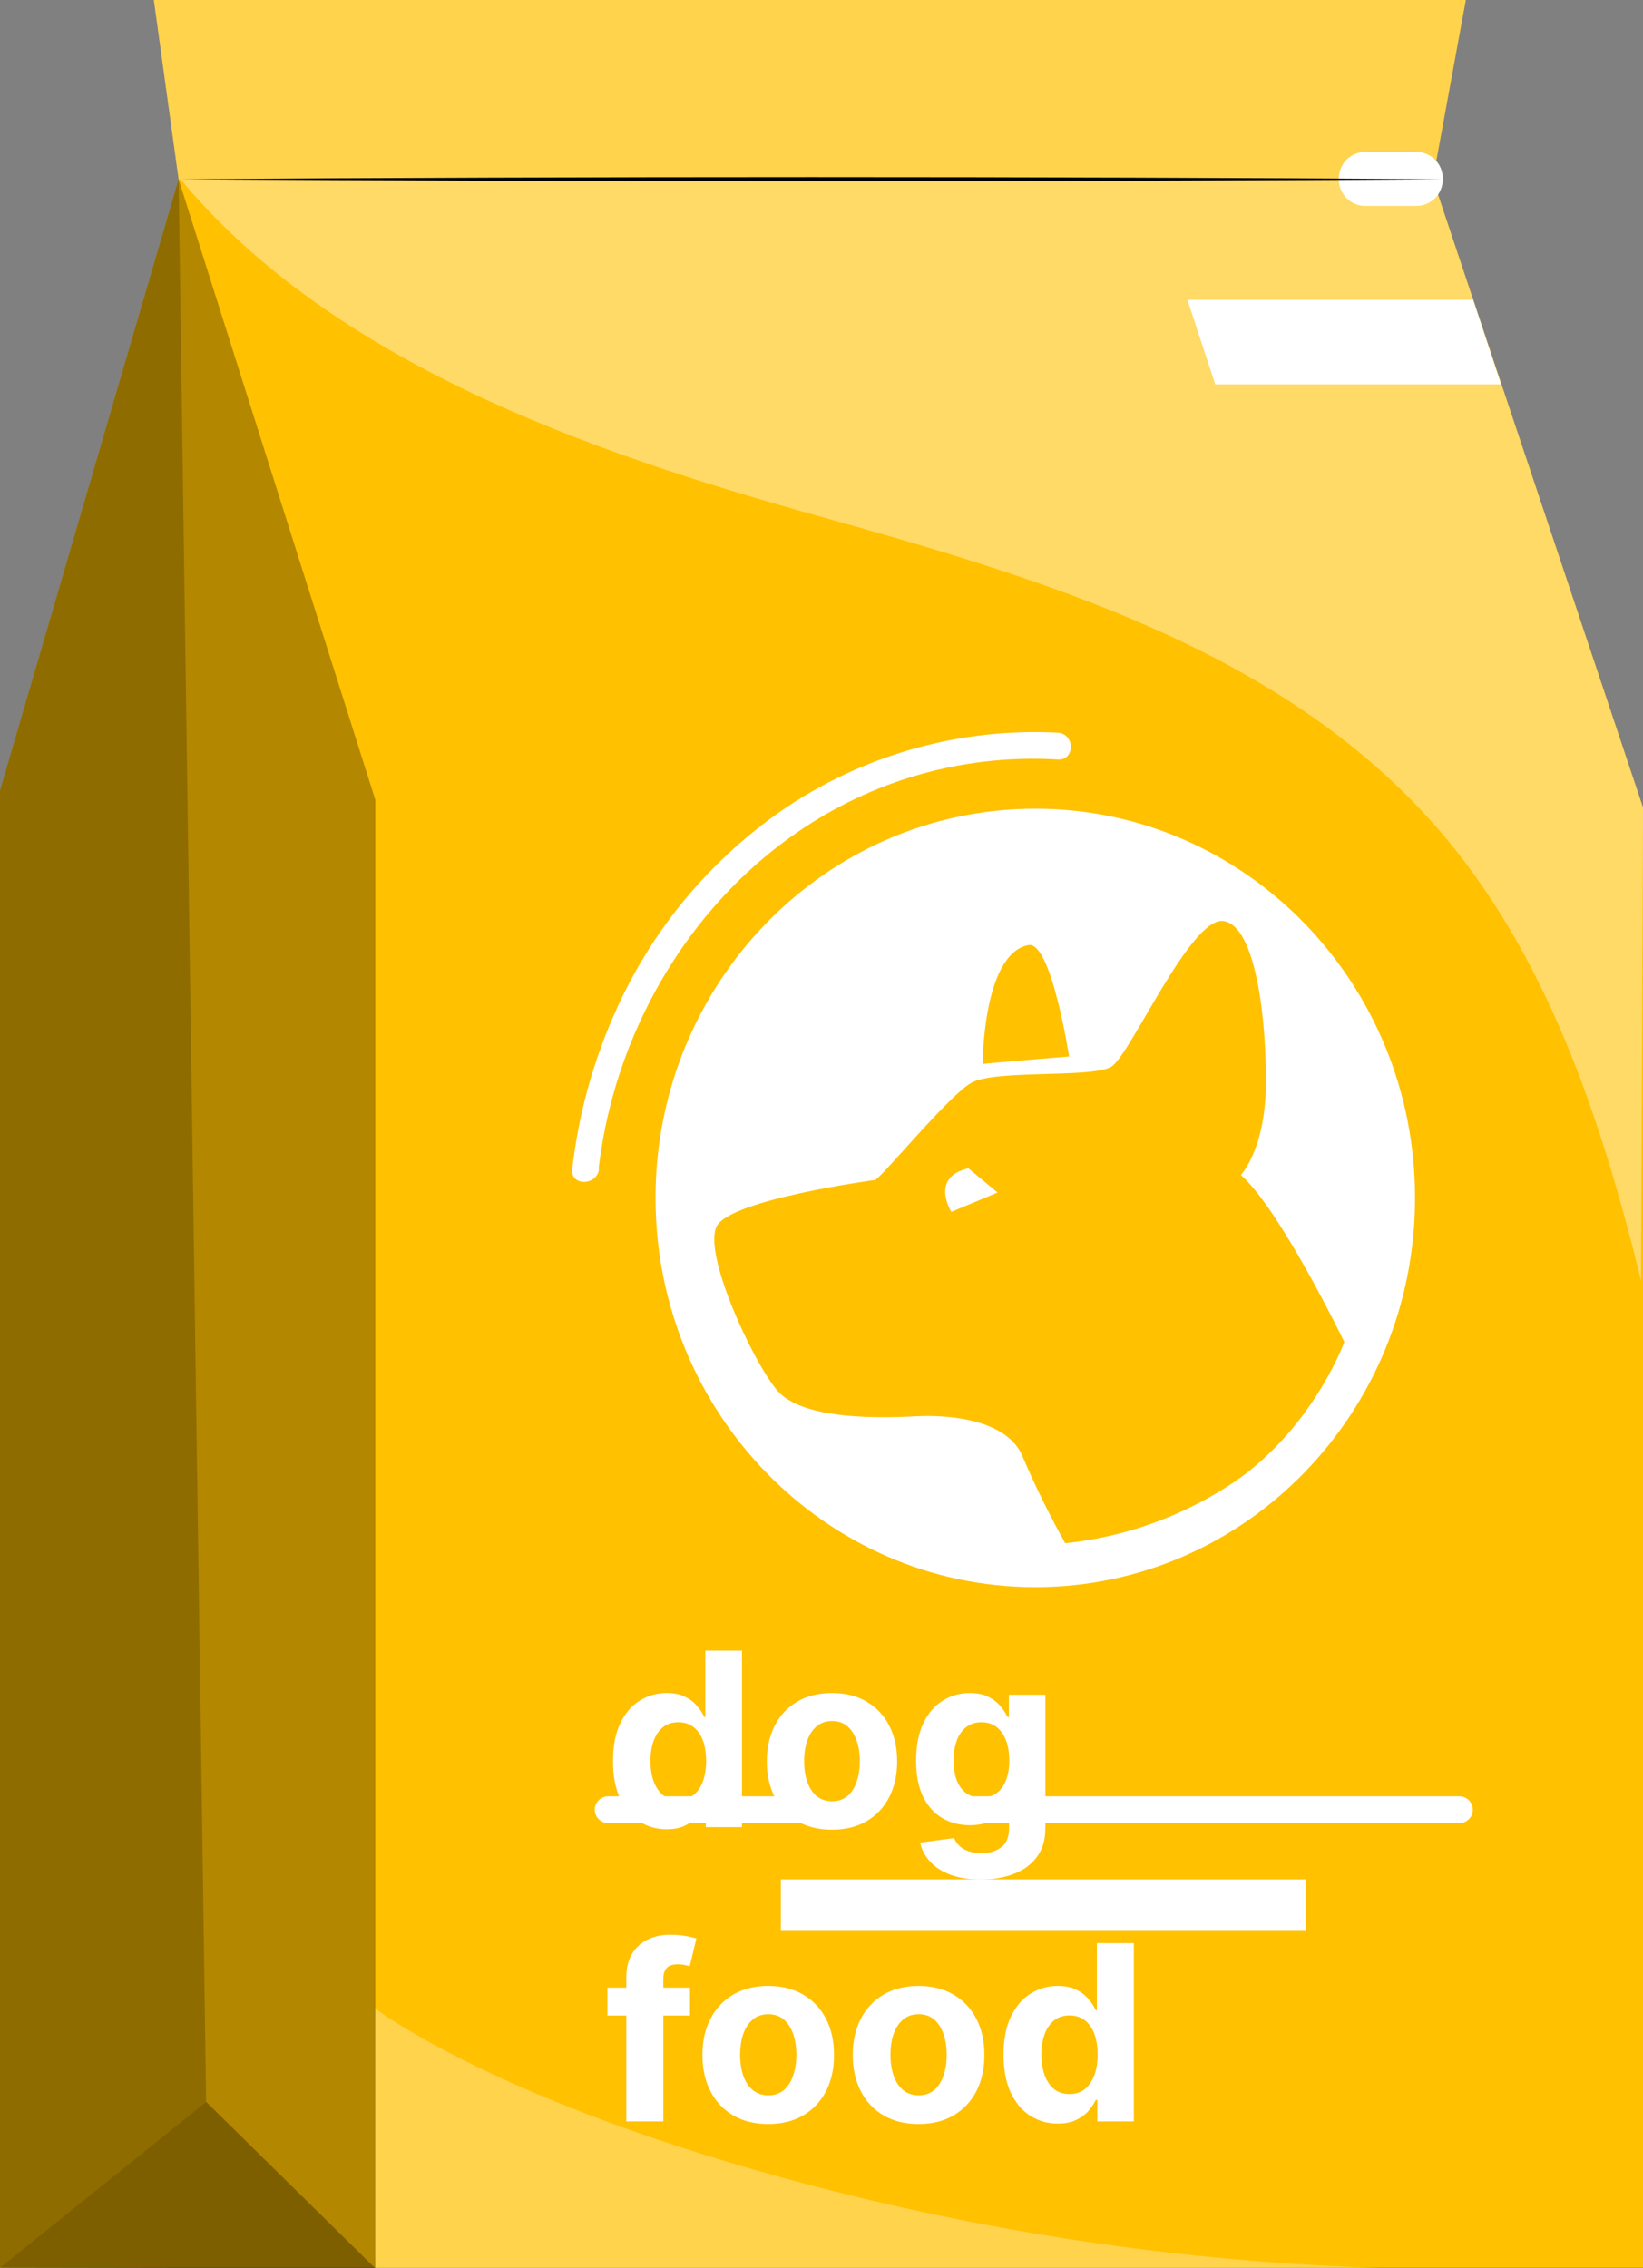 <svg width="134" height="185" viewBox="0 0 134 185" fill="none" xmlns="http://www.w3.org/2000/svg">
<rect x="0" y="0" width="134" height="185" fill="#808080" stroke="none"/>
<path d="M0 184.949V64.466L14.567 14.618L12.548 0H119.549L116.866 14.618L134 65.852V184.949H0Z" fill="#FFC100"/>
<g opacity="0.4">
<path d="M14.72 14.618C27.115 29.528 47.952 36.834 66.391 41.988C84.83 47.143 104.406 52.874 117.151 67.456C126.082 77.663 130.573 91.137 133.84 104.443L134 65.859L116.866 14.626L14.72 14.618Z" fill="white"/>
</g>
<path opacity="0.3" d="M14.567 14.618L30.607 65.225V185L0 184.949V64.466L14.567 14.618Z" fill="black"/>
<path d="M84.436 129.443C101.542 129.443 115.408 115.231 115.408 97.698C115.408 80.166 101.542 65.954 84.436 65.954C67.331 65.954 53.464 80.166 53.464 97.698C53.464 115.231 67.331 129.443 84.436 129.443Z" fill="white"/>
<path opacity="0.3" d="M14.567 14.618H116.866L119.549 0H12.548L14.567 14.618Z" fill="white"/>
<path d="M71.283 96.247C71.283 96.247 59.618 97.822 58.459 100.002C57.299 102.182 61.331 110.939 63.365 113.374C65.4 115.809 71.677 115.67 74.703 115.51C77.729 115.35 82.249 115.896 83.408 118.813C84.439 121.223 85.597 123.576 86.879 125.863C91.611 125.37 96.161 123.771 100.163 121.197C106.965 116.822 109.641 109.451 109.641 109.451C109.641 109.451 104.37 98.573 101.198 95.832C101.198 95.832 103.167 93.783 103.24 88.577C103.312 83.372 102.459 75.512 99.791 75.118C97.123 74.725 92.201 86.018 90.655 86.988C89.11 87.958 81.177 87.207 79.216 88.315C77.255 89.423 71.327 96.765 71.283 96.247Z" fill="#FFC100"/>
<path d="M83.868 77.08C85.741 76.722 87.192 86.164 87.192 86.164C87.192 86.164 80.317 86.733 80.142 86.777C80.142 86.777 80.149 77.802 83.868 77.08Z" fill="#FFC100"/>
<path d="M78.975 95.285C75.804 96.014 77.59 98.836 77.59 98.836L81.359 97.261L78.975 95.285Z" fill="white"/>
<path d="M54.372 149.192C53.552 149.192 52.809 148.981 52.144 148.56C51.483 148.133 50.959 147.508 50.57 146.683C50.185 145.854 49.993 144.837 49.993 143.633C49.993 142.396 50.193 141.367 50.591 140.547C50.989 139.722 51.519 139.106 52.179 138.699C52.845 138.286 53.573 138.08 54.365 138.08C54.97 138.08 55.473 138.183 55.876 138.389C56.284 138.591 56.612 138.844 56.86 139.148C57.113 139.448 57.306 139.743 57.437 140.034H57.528V134.622H60.515V149.017H57.563V147.288H57.437C57.296 147.587 57.097 147.885 56.839 148.18C56.586 148.471 56.256 148.712 55.848 148.904C55.445 149.096 54.953 149.192 54.372 149.192ZM55.321 146.81C55.804 146.81 56.211 146.678 56.544 146.416C56.882 146.149 57.139 145.776 57.317 145.298C57.5 144.821 57.591 144.261 57.591 143.619C57.591 142.977 57.502 142.419 57.324 141.946C57.146 141.473 56.889 141.107 56.551 140.849C56.214 140.592 55.804 140.463 55.321 140.463C54.829 140.463 54.414 140.596 54.077 140.863C53.74 141.13 53.484 141.501 53.311 141.974C53.138 142.447 53.051 142.995 53.051 143.619C53.051 144.246 53.138 144.802 53.311 145.284C53.489 145.762 53.744 146.137 54.077 146.409C54.414 146.676 54.829 146.81 55.321 146.81ZM67.855 149.227C66.763 149.227 65.819 148.996 65.022 148.532C64.231 148.063 63.619 147.412 63.188 146.578C62.757 145.739 62.541 144.767 62.541 143.661C62.541 142.546 62.757 141.571 63.188 140.737C63.619 139.898 64.231 139.247 65.022 138.783C65.819 138.314 66.763 138.08 67.855 138.08C68.947 138.08 69.889 138.314 70.68 138.783C71.477 139.247 72.091 139.898 72.522 140.737C72.953 141.571 73.169 142.546 73.169 143.661C73.169 144.767 72.953 145.739 72.522 146.578C72.091 147.412 71.477 148.063 70.68 148.532C69.889 148.996 68.947 149.227 67.855 149.227ZM67.869 146.908C68.366 146.908 68.78 146.767 69.113 146.486C69.446 146.2 69.696 145.812 69.865 145.32C70.038 144.828 70.125 144.268 70.125 143.64C70.125 143.012 70.038 142.452 69.865 141.96C69.696 141.468 69.446 141.079 69.113 140.793C68.78 140.507 68.366 140.364 67.869 140.364C67.368 140.364 66.946 140.507 66.604 140.793C66.266 141.079 66.011 141.468 65.838 141.96C65.669 142.452 65.585 143.012 65.585 143.64C65.585 144.268 65.669 144.828 65.838 145.32C66.011 145.812 66.266 146.2 66.604 146.486C66.946 146.767 67.368 146.908 67.869 146.908ZM79.979 153.29C79.009 153.29 78.178 153.156 77.484 152.889C76.795 152.627 76.247 152.269 75.84 151.814C75.432 151.359 75.167 150.849 75.045 150.282L77.814 149.909C77.899 150.125 78.032 150.326 78.215 150.514C78.398 150.701 78.639 150.851 78.939 150.964C79.244 151.081 79.614 151.139 80.05 151.139C80.701 151.139 81.237 150.98 81.659 150.661C82.086 150.347 82.299 149.82 82.299 149.08V147.105H82.172C82.041 147.405 81.844 147.688 81.582 147.955C81.32 148.222 80.982 148.44 80.57 148.609C80.157 148.778 79.665 148.862 79.094 148.862C78.283 148.862 77.545 148.675 76.88 148.3C76.219 147.92 75.692 147.341 75.298 146.564C74.909 145.781 74.715 144.792 74.715 143.598C74.715 142.375 74.914 141.353 75.312 140.533C75.711 139.713 76.24 139.099 76.901 138.692C77.566 138.284 78.295 138.08 79.087 138.08C79.691 138.08 80.197 138.183 80.605 138.389C81.013 138.591 81.341 138.844 81.589 139.148C81.842 139.448 82.036 139.743 82.172 140.034H82.285V138.221H85.258V149.122C85.258 150.04 85.033 150.809 84.583 151.427C84.133 152.046 83.51 152.51 82.713 152.819C81.922 153.133 81.01 153.29 79.979 153.29ZM80.043 146.613C80.525 146.613 80.933 146.493 81.266 146.254C81.603 146.011 81.861 145.664 82.039 145.214C82.222 144.76 82.313 144.216 82.313 143.583C82.313 142.951 82.224 142.403 82.046 141.939C81.868 141.47 81.61 141.107 81.273 140.849C80.935 140.592 80.525 140.463 80.043 140.463C79.551 140.463 79.136 140.596 78.799 140.863C78.461 141.126 78.206 141.491 78.032 141.96C77.859 142.428 77.772 142.97 77.772 143.583C77.772 144.207 77.859 144.746 78.032 145.2C78.21 145.65 78.466 145.999 78.799 146.247C79.136 146.491 79.551 146.613 80.043 146.613ZM56.271 162.111V164.383H49.54V162.111H56.271ZM51.081 173.017V161.323C51.081 160.532 51.234 159.877 51.542 159.356C51.855 158.836 52.281 158.445 52.82 158.185C53.36 157.924 53.973 157.794 54.659 157.794C55.123 157.794 55.547 157.83 55.93 157.901C56.318 157.972 56.607 158.036 56.796 158.092L56.257 160.364C56.138 160.327 55.992 160.291 55.816 160.258C55.646 160.225 55.471 160.208 55.291 160.208C54.846 160.208 54.536 160.312 54.361 160.521C54.186 160.724 54.098 161.011 54.098 161.38V173.017H51.081ZM62.655 173.23C61.553 173.23 60.599 172.995 59.794 172.527C58.994 172.053 58.377 171.395 57.941 170.553C57.506 169.706 57.288 168.723 57.288 167.606C57.288 166.48 57.506 165.495 57.941 164.653C58.377 163.806 58.994 163.148 59.794 162.679C60.599 162.206 61.553 161.969 62.655 161.969C63.758 161.969 64.71 162.206 65.51 162.679C66.314 163.148 66.934 163.806 67.37 164.653C67.805 165.495 68.023 166.48 68.023 167.606C68.023 168.723 67.805 169.706 67.37 170.553C66.934 171.395 66.314 172.053 65.51 172.527C64.71 172.995 63.758 173.23 62.655 173.23ZM62.67 170.887C63.171 170.887 63.59 170.745 63.926 170.461C64.262 170.172 64.516 169.779 64.686 169.282C64.861 168.785 64.949 168.219 64.949 167.585C64.949 166.951 64.861 166.385 64.686 165.888C64.516 165.391 64.262 164.998 63.926 164.71C63.59 164.421 63.171 164.277 62.67 164.277C62.163 164.277 61.737 164.421 61.392 164.71C61.051 164.998 60.793 165.391 60.618 165.888C60.447 166.385 60.362 166.951 60.362 167.585C60.362 168.219 60.447 168.785 60.618 169.282C60.793 169.779 61.051 170.172 61.392 170.461C61.737 170.745 62.163 170.887 62.67 170.887ZM74.917 173.23C73.814 173.23 72.861 172.995 72.056 172.527C71.256 172.053 70.638 171.395 70.203 170.553C69.767 169.706 69.549 168.723 69.549 167.606C69.549 166.48 69.767 165.495 70.203 164.653C70.638 163.806 71.256 163.148 72.056 162.679C72.861 162.206 73.814 161.969 74.917 161.969C76.02 161.969 76.971 162.206 77.771 162.679C78.576 163.148 79.196 163.806 79.632 164.653C80.067 165.495 80.285 166.48 80.285 167.606C80.285 168.723 80.067 169.706 79.632 170.553C79.196 171.395 78.576 172.053 77.771 172.527C76.971 172.995 76.02 173.23 74.917 173.23ZM74.931 170.887C75.433 170.887 75.852 170.745 76.188 170.461C76.524 170.172 76.777 169.779 76.948 169.282C77.123 168.785 77.21 168.219 77.21 167.585C77.21 166.951 77.123 166.385 76.948 165.888C76.777 165.391 76.524 164.998 76.188 164.71C75.852 164.421 75.433 164.277 74.931 164.277C74.425 164.277 73.999 164.421 73.653 164.71C73.312 164.998 73.055 165.391 72.879 165.888C72.709 166.385 72.624 166.951 72.624 167.585C72.624 168.219 72.709 168.785 72.879 169.282C73.055 169.779 73.312 170.172 73.653 170.461C73.999 170.745 74.425 170.887 74.931 170.887ZM86.27 173.194C85.442 173.194 84.692 172.981 84.019 172.555C83.352 172.124 82.822 171.492 82.429 170.659C82.041 169.822 81.847 168.794 81.847 167.578C81.847 166.328 82.048 165.289 82.45 164.461C82.853 163.628 83.387 163.006 84.055 162.594C84.727 162.177 85.463 161.969 86.263 161.969C86.874 161.969 87.382 162.073 87.789 162.281C88.201 162.485 88.533 162.741 88.783 163.048C89.039 163.351 89.233 163.649 89.366 163.943H89.458V158.476H92.475V173.017H89.493V171.27H89.366C89.224 171.573 89.022 171.874 88.762 172.172C88.507 172.465 88.173 172.709 87.761 172.903C87.354 173.097 86.857 173.194 86.27 173.194ZM87.228 170.787C87.716 170.787 88.128 170.655 88.464 170.39C88.805 170.12 89.065 169.744 89.245 169.261C89.43 168.778 89.522 168.212 89.522 167.564C89.522 166.915 89.432 166.352 89.252 165.874C89.072 165.396 88.812 165.027 88.471 164.766C88.13 164.506 87.716 164.376 87.228 164.376C86.731 164.376 86.313 164.511 85.972 164.781C85.631 165.05 85.373 165.424 85.198 165.902C85.023 166.38 84.935 166.934 84.935 167.564C84.935 168.198 85.023 168.759 85.198 169.247C85.378 169.729 85.636 170.108 85.972 170.383C86.313 170.652 86.731 170.787 87.228 170.787Z" fill="white"/>
<path d="M49.6 148.691H66.078C66.368 148.691 66.646 148.576 66.851 148.371C67.056 148.166 67.171 147.888 67.171 147.598C67.171 147.307 67.056 147.029 66.851 146.824C66.646 146.619 66.368 146.504 66.078 146.504H49.6C49.31 146.504 49.032 146.619 48.827 146.824C48.622 147.029 48.507 147.307 48.507 147.598C48.507 147.888 48.622 148.166 48.827 148.371C49.032 148.576 49.31 148.691 49.6 148.691Z" fill="white"/>
<path d="M79.508 148.691H119.024C119.314 148.691 119.593 148.576 119.798 148.371C120.003 148.166 120.118 147.888 120.118 147.598C120.118 147.307 120.003 147.029 119.798 146.824C119.593 146.619 119.314 146.504 119.024 146.504H79.508C79.218 146.504 78.939 146.619 78.734 146.824C78.529 147.029 78.414 147.307 78.414 147.598C78.414 147.888 78.529 148.166 78.734 148.371C78.939 148.576 79.218 148.691 79.508 148.691Z" fill="white"/>
<path d="M106.491 153.277H63.686V157.411H106.491V153.277Z" fill="white"/>
<path d="M115.525 12.395H111.34C110.156 12.395 109.196 13.354 109.196 14.538V14.647C109.196 15.831 110.156 16.791 111.34 16.791H115.525C116.709 16.791 117.668 15.831 117.668 14.647V14.538C117.668 13.354 116.709 12.395 115.525 12.395Z" fill="white"/>
<path d="M14.72 14.618C47.697 14.392 84.713 14.392 117.661 14.618C84.684 14.844 47.668 14.837 14.72 14.618Z" fill="black"/>
<path opacity="0.3" d="M0 184.949L16.813 171.424L30.607 185L0 184.949Z" fill="black"/>
<path opacity="0.2" d="M16.813 171.424L14.567 14.618L0 64.466V184.949L16.813 171.424Z" fill="black"/>
<path d="M48.82 95.336C50.497 80.936 60.15 67.784 74.207 63.402C78.111 62.191 82.201 61.697 86.281 61.944C87.681 62.031 87.681 59.844 86.281 59.756C78.548 59.352 70.887 61.42 64.408 65.662C58.046 69.89 53.048 75.876 50.023 82.89C48.291 86.854 47.161 91.053 46.669 95.351C46.502 96.743 48.689 96.736 48.856 95.351L48.82 95.336Z" fill="white"/>
<path opacity="0.3" d="M30.607 163.805C30.607 163.805 40.465 171.475 66.078 178.212C81.534 182.274 97.406 184.552 113.381 185H30.607V163.805Z" fill="white"/>
<path d="M122.415 31.344H99.113L96.845 24.454H120.147L122.415 31.344Z" fill="white"/>
</svg>
